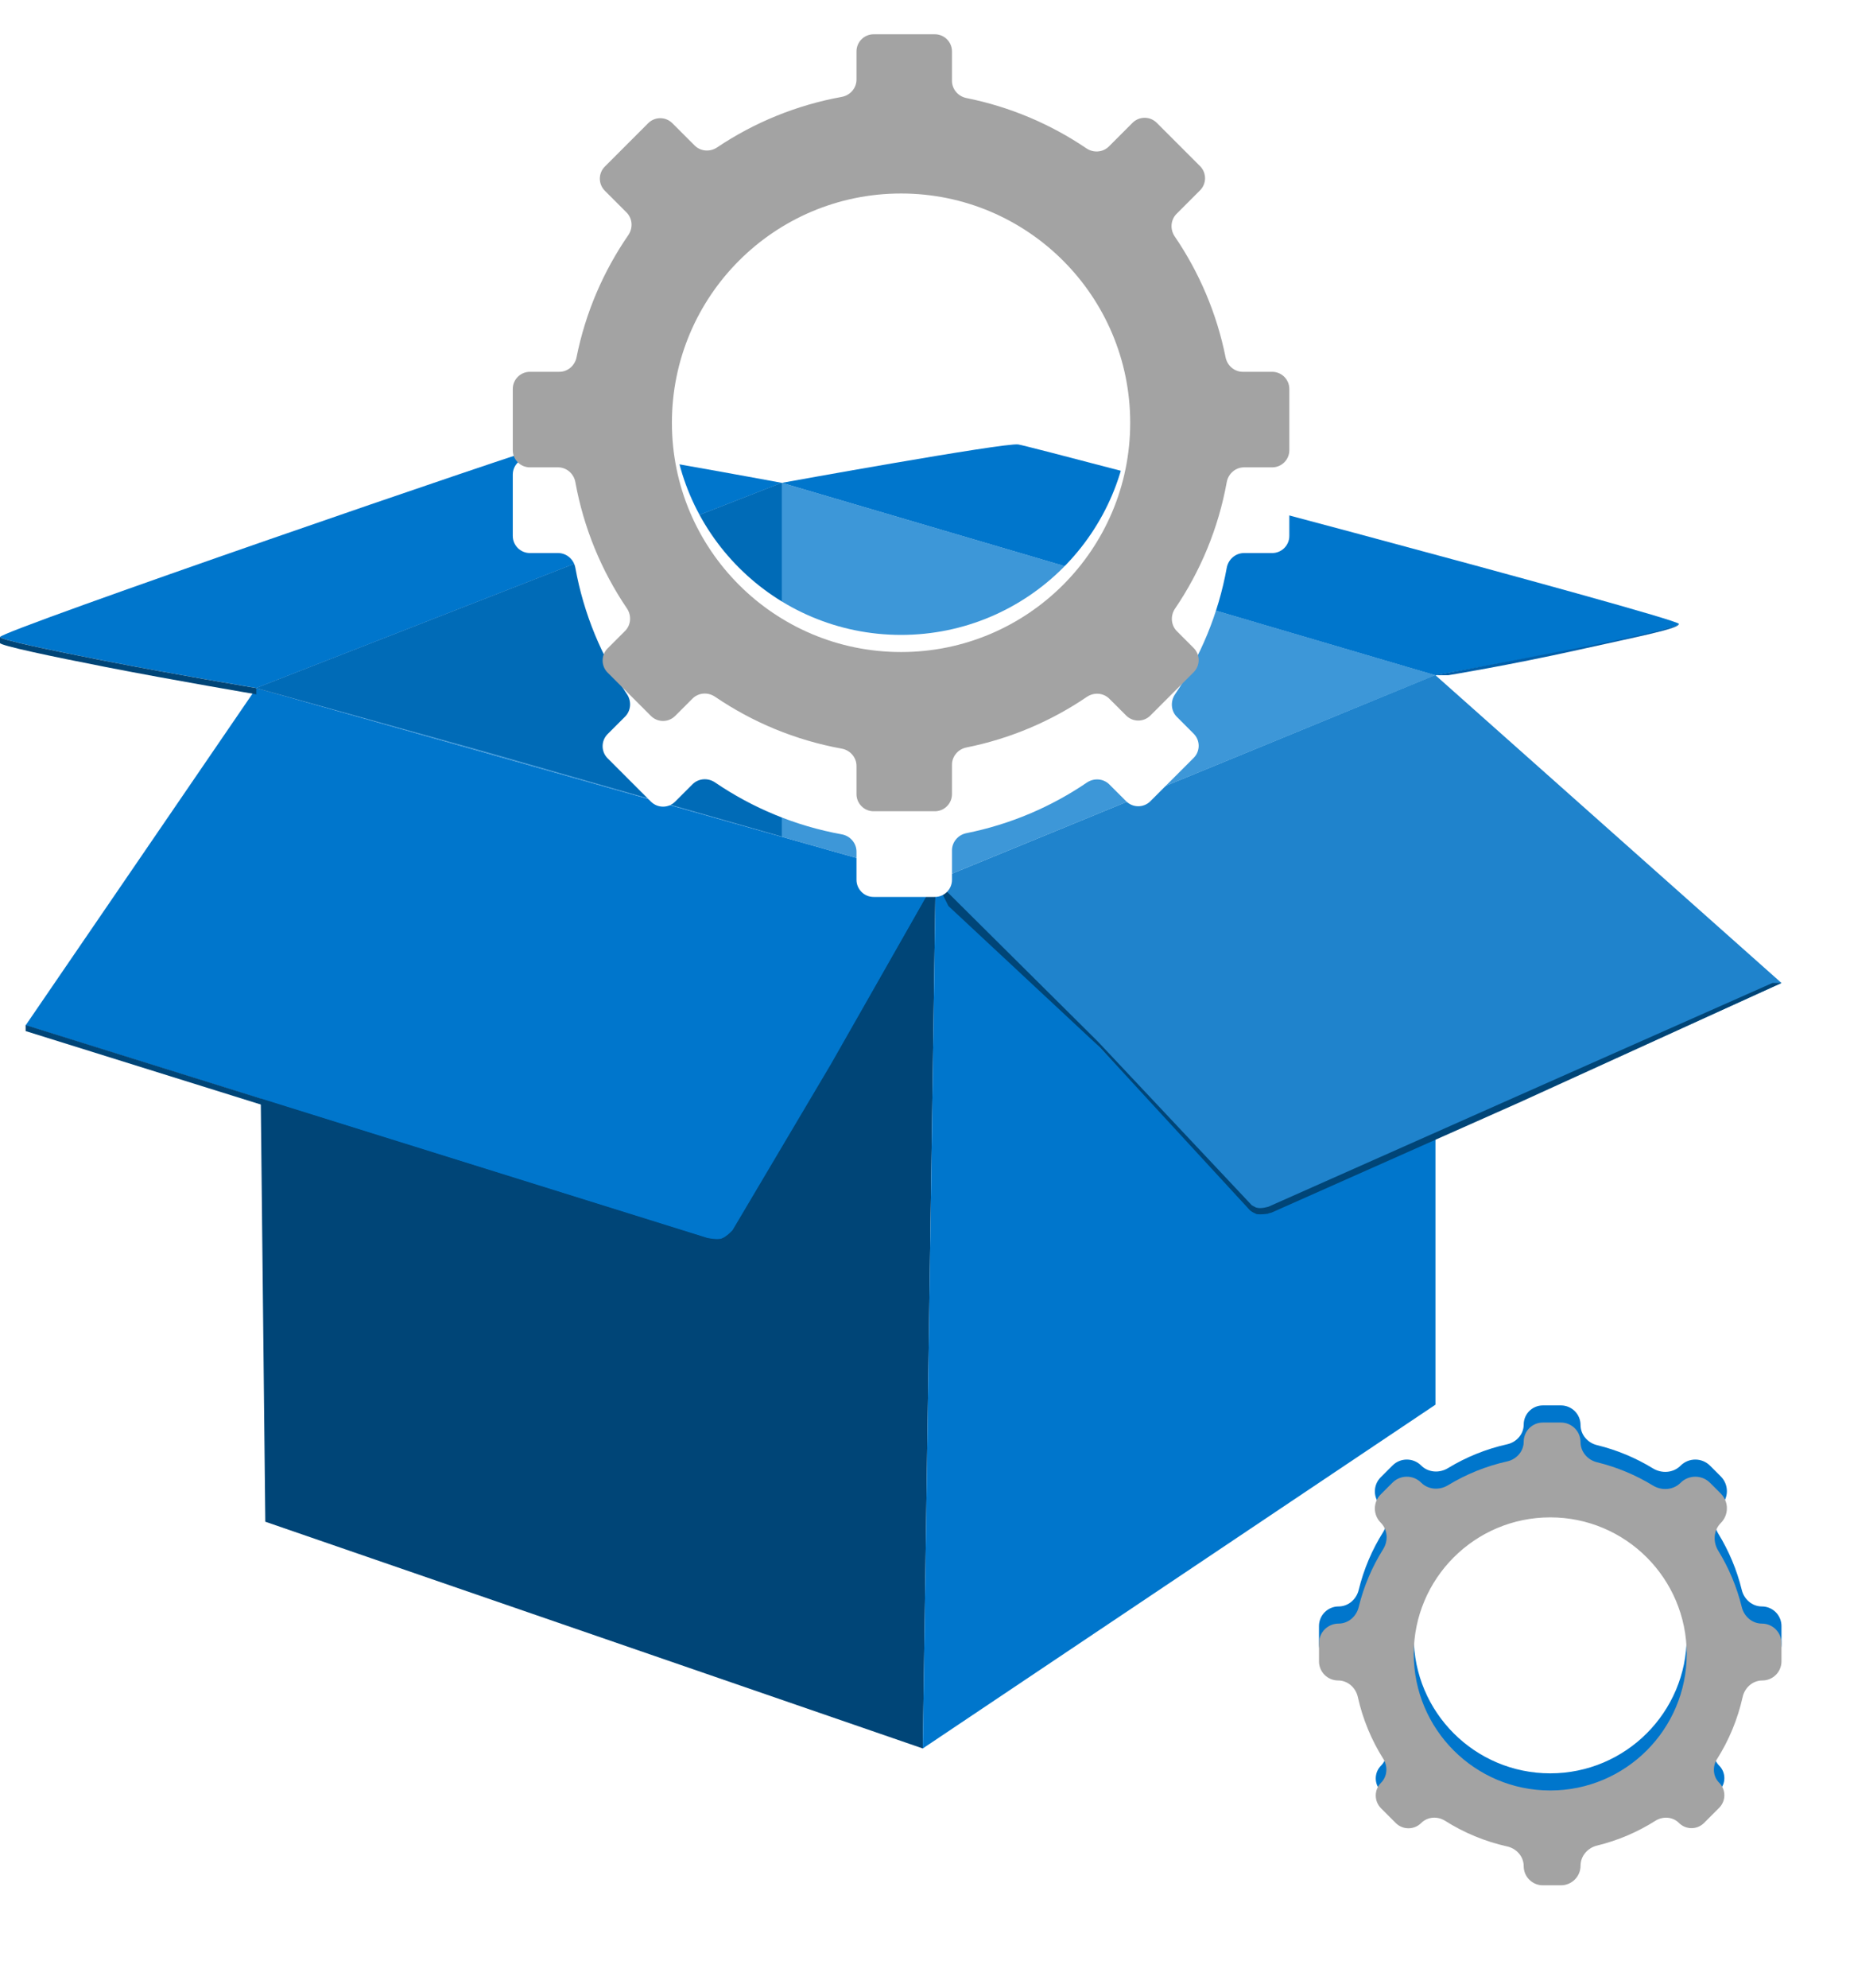 <svg width="108" height="116" viewBox="0 0 108 116" fill="none" xmlns="http://www.w3.org/2000/svg">
<path d="M14.964 40.179L54.619 51.402L53.871 102.016L15.488 88.786L14.964 40.179Z" fill="#004577"/>
<path d="M54.619 51.402L83.799 39.396V81.958L53.87 102.016L54.619 51.402Z" fill="#0076CC"/>
<path d="M14.964 40.144L1.496 59.826L21.706 66.135L41.283 72.245C41.283 72.245 41.866 72.378 42.149 72.278C42.432 72.178 42.782 71.795 42.782 71.795L48.525 62.107L54.619 51.367L14.964 40.144Z" fill="#0076CC"/>
<path d="M42.149 72.611C41.866 72.711 41.283 72.578 41.283 72.578L21.706 66.468L1.496 60.159V59.809L21.706 66.118L41.283 72.228C41.283 72.228 41.866 72.361 42.149 72.261V72.611Z" fill="#004577"/>
<path d="M53.87 52.863L48.508 62.439L42.765 72.128C42.765 72.128 42.432 72.511 42.132 72.611V72.261C42.416 72.161 42.765 71.778 42.765 71.778L48.508 62.09L54.619 51.367L53.87 52.863Z" fill="#004577"/>
<path d="M83.799 39.396L104 57.353L88.76 64.251L74.293 70.677C74.293 70.677 73.844 70.826 73.561 70.727C73.261 70.627 72.812 70.244 72.812 70.244L63.789 60.688L54.619 51.367L83.799 39.396Z" fill="#1F83CC"/>
<path d="M73.324 70.821C73.623 70.921 74.223 70.754 74.223 70.754L88.689 64.328L104 57.353H103.472L88.523 63.979L74.056 70.404C74.056 70.404 73.607 70.554 73.324 70.454V70.821Z" fill="#004577"/>
<path d="M55.367 52.863L64.221 61.117L72.961 70.606C72.961 70.606 73.078 70.726 73.324 70.82H74.072C73.772 70.72 73.078 70.323 73.078 70.323L64.088 60.768L54.619 51.367L55.367 52.863Z" fill="#004577"/>
<path d="M45.64 28.172V48.805L28.431 43.884L14.964 40.143L45.64 28.172Z" fill="#004577"/>
<path opacity="0.76" d="M45.64 28.172L83.799 39.395L54.619 51.366L14.964 40.143L45.64 28.172Z" fill="#0076CC"/>
<path d="M45.64 28.173L83.798 39.4C83.798 39.4 88.31 38.584 92.322 37.802C95.568 37.169 98.014 36.553 98.014 36.403C98.014 36.053 60.259 26.049 59.443 25.932C58.628 25.816 45.64 28.173 45.64 28.173Z" fill="#0076CC"/>
<path d="M84.547 39.396C84.547 39.396 88.058 38.825 92.143 37.917C95.77 37.11 98.014 36.683 98.014 36.403C98.014 36.553 95.389 37.169 92.143 37.802C88.114 38.584 83.799 39.395 83.799 39.395L84.547 39.396Z" fill="#005FAA"/>
<path d="M45.64 28.172L14.964 40.144C14.964 40.144 10.188 39.35 6.176 38.568C2.93 37.935 0 37.319 0 37.169C0 36.82 31.297 26.049 32.113 25.932C32.928 25.816 45.64 28.172 45.64 28.172Z" fill="#0076CC"/>
<path d="M15.011 40.519C15.011 40.519 10.188 39.702 6.176 38.919C2.93 38.286 0.033 37.669 0 37.519V37.169C0 37.319 2.93 37.936 6.176 38.569C10.205 39.352 14.964 40.147 14.964 40.147V40.519H15.011Z" fill="#004577"/>
<g style="mix-blend-mode:multiply" filter="url(#filter0_dd_1293_200011)">
<path fill-rule="evenodd" clip-rule="evenodd" d="M50.001 2C50.001 1.448 50.449 1 51.001 1H54.575C55.127 1 55.575 1.448 55.575 2V3.714C55.575 4.207 55.935 4.624 56.419 4.721C58.971 5.232 61.34 6.246 63.421 7.655C63.832 7.933 64.386 7.895 64.737 7.544L66.115 6.166C66.505 5.776 67.138 5.776 67.529 6.166L70.056 8.693C70.446 9.084 70.446 9.717 70.056 10.107L68.687 11.476C68.335 11.828 68.298 12.384 68.578 12.795C70.005 14.888 71.032 17.277 71.548 19.85C71.645 20.334 72.061 20.694 72.555 20.694H74.269C74.821 20.694 75.269 21.142 75.269 21.694V25.268C75.269 25.82 74.821 26.268 74.269 26.268H72.626C72.125 26.268 71.704 26.639 71.615 27.132C71.127 29.828 70.079 32.33 68.596 34.512C68.317 34.923 68.355 35.478 68.706 35.829L69.684 36.808C70.075 37.198 70.075 37.831 69.684 38.222L67.157 40.749C66.767 41.139 66.133 41.139 65.743 40.749L64.764 39.771C64.413 39.419 63.859 39.382 63.448 39.661C61.361 41.079 58.981 42.099 56.419 42.612C55.935 42.709 55.575 43.126 55.575 43.62V45.334C55.575 45.886 55.127 46.334 54.575 46.334H51.001C50.449 46.334 50.001 45.886 50.001 45.334V43.69C50.001 43.19 49.63 42.769 49.137 42.68C46.435 42.19 43.929 41.139 41.743 39.652C41.332 39.372 40.777 39.409 40.426 39.761L39.414 40.772C39.024 41.163 38.391 41.163 38 40.772L35.473 38.245C35.082 37.855 35.082 37.222 35.473 36.831L36.489 35.815C36.84 35.464 36.878 34.91 36.599 34.499C35.121 32.32 34.077 29.823 33.589 27.132C33.5 26.639 33.079 26.268 32.579 26.268H30.935C30.383 26.268 29.935 25.82 29.935 25.268V21.694C29.935 21.142 30.383 20.694 30.935 20.694H32.649C33.143 20.694 33.56 20.334 33.657 19.85C34.178 17.245 35.224 14.829 36.68 12.717C36.963 12.305 36.927 11.747 36.574 11.394L35.311 10.131C34.92 9.74 34.92 9.107 35.311 8.717L37.838 6.19C38.228 5.799 38.861 5.799 39.252 6.19L40.551 7.488C40.9 7.838 41.451 7.877 41.862 7.602C44.019 6.157 46.484 5.134 49.137 4.654C49.63 4.565 50.001 4.144 50.001 3.643V2ZM52.602 37.044C59.99 37.044 65.979 31.055 65.979 23.667C65.979 16.279 59.99 10.29 52.602 10.29C45.214 10.29 39.225 16.279 39.225 23.667C39.225 31.055 45.214 37.044 52.602 37.044Z" fill="white"/>
</g>
<g filter="url(#filter1_b_1293_200011)">
<path fill-rule="evenodd" clip-rule="evenodd" d="M50.001 2C50.001 1.448 50.449 1 51.001 1H54.575C55.127 1 55.575 1.448 55.575 2V3.714C55.575 4.207 55.935 4.624 56.419 4.721C58.971 5.232 61.34 6.246 63.421 7.655C63.832 7.933 64.386 7.895 64.737 7.544L66.115 6.166C66.505 5.776 67.138 5.776 67.529 6.166L70.056 8.693C70.446 9.084 70.446 9.717 70.056 10.107L68.687 11.476C68.335 11.828 68.298 12.384 68.578 12.795C70.005 14.888 71.032 17.277 71.548 19.85C71.645 20.334 72.061 20.694 72.555 20.694H74.269C74.821 20.694 75.269 21.142 75.269 21.694V25.268C75.269 25.82 74.821 26.268 74.269 26.268H72.626C72.125 26.268 71.704 26.639 71.615 27.132C71.127 29.828 70.079 32.33 68.596 34.512C68.317 34.923 68.355 35.478 68.706 35.829L69.684 36.808C70.075 37.198 70.075 37.831 69.684 38.222L67.157 40.749C66.767 41.139 66.133 41.139 65.743 40.749L64.764 39.771C64.413 39.419 63.859 39.382 63.448 39.661C61.361 41.079 58.981 42.099 56.419 42.612C55.935 42.709 55.575 43.126 55.575 43.62V45.334C55.575 45.886 55.127 46.334 54.575 46.334H51.001C50.449 46.334 50.001 45.886 50.001 45.334V43.69C50.001 43.19 49.63 42.769 49.137 42.68C46.435 42.19 43.929 41.139 41.743 39.652C41.332 39.372 40.777 39.409 40.426 39.761L39.414 40.772C39.024 41.163 38.391 41.163 38 40.772L35.473 38.245C35.082 37.855 35.082 37.222 35.473 36.831L36.489 35.815C36.84 35.464 36.878 34.91 36.599 34.499C35.121 32.32 34.077 29.823 33.589 27.132C33.5 26.639 33.079 26.268 32.579 26.268H30.935C30.383 26.268 29.935 25.82 29.935 25.268V21.694C29.935 21.142 30.383 20.694 30.935 20.694H32.649C33.143 20.694 33.56 20.334 33.657 19.85C34.178 17.245 35.224 14.829 36.68 12.717C36.963 12.305 36.927 11.747 36.574 11.394L35.311 10.131C34.92 9.74 34.92 9.107 35.311 8.717L37.838 6.19C38.228 5.799 38.861 5.799 39.252 6.19L40.551 7.488C40.9 7.838 41.451 7.877 41.862 7.602C44.019 6.157 46.484 5.134 49.137 4.654C49.63 4.565 50.001 4.144 50.001 3.643V2ZM52.602 37.044C59.99 37.044 65.979 31.055 65.979 23.667C65.979 16.279 59.99 10.29 52.602 10.29C45.214 10.29 39.225 16.279 39.225 23.667C39.225 31.055 45.214 37.044 52.602 37.044Z" fill="white"/>
</g>
<g style="mix-blend-mode:hard-light" filter="url(#filter2_ii_1293_200011)">
<path fill-rule="evenodd" clip-rule="evenodd" d="M50.001 2C50.001 1.448 50.449 1 51.001 1H54.575C55.127 1 55.575 1.448 55.575 2V3.714C55.575 4.207 55.935 4.624 56.419 4.721C58.971 5.232 61.34 6.246 63.421 7.655C63.832 7.933 64.386 7.895 64.737 7.544L66.115 6.166C66.505 5.776 67.138 5.776 67.529 6.166L70.056 8.693C70.446 9.084 70.446 9.717 70.056 10.107L68.687 11.476C68.335 11.828 68.298 12.384 68.578 12.795C70.005 14.888 71.032 17.277 71.548 19.85C71.645 20.334 72.061 20.694 72.555 20.694H74.269C74.821 20.694 75.269 21.142 75.269 21.694V25.268C75.269 25.82 74.821 26.268 74.269 26.268H72.626C72.125 26.268 71.704 26.639 71.615 27.132C71.127 29.828 70.079 32.33 68.596 34.512C68.317 34.923 68.355 35.478 68.706 35.829L69.684 36.808C70.075 37.198 70.075 37.831 69.684 38.222L67.157 40.749C66.767 41.139 66.133 41.139 65.743 40.749L64.764 39.771C64.413 39.419 63.859 39.382 63.448 39.661C61.361 41.079 58.981 42.099 56.419 42.612C55.935 42.709 55.575 43.126 55.575 43.62V45.334C55.575 45.886 55.127 46.334 54.575 46.334H51.001C50.449 46.334 50.001 45.886 50.001 45.334V43.69C50.001 43.19 49.63 42.769 49.137 42.68C46.435 42.19 43.929 41.139 41.743 39.652C41.332 39.372 40.777 39.409 40.426 39.761L39.414 40.772C39.024 41.163 38.391 41.163 38 40.772L35.473 38.245C35.082 37.855 35.082 37.222 35.473 36.831L36.489 35.815C36.84 35.464 36.878 34.91 36.599 34.499C35.121 32.32 34.077 29.823 33.589 27.132C33.5 26.639 33.079 26.268 32.579 26.268H30.935C30.383 26.268 29.935 25.82 29.935 25.268V21.694C29.935 21.142 30.383 20.694 30.935 20.694H32.649C33.143 20.694 33.56 20.334 33.657 19.85C34.178 17.245 35.224 14.829 36.68 12.717C36.963 12.305 36.927 11.747 36.574 11.394L35.311 10.131C34.92 9.74 34.92 9.107 35.311 8.717L37.838 6.19C38.228 5.799 38.861 5.799 39.252 6.19L40.551 7.488C40.9 7.838 41.451 7.877 41.862 7.602C44.019 6.157 46.484 5.134 49.137 4.654C49.63 4.565 50.001 4.144 50.001 3.643V2ZM52.602 37.044C59.99 37.044 65.979 31.055 65.979 23.667C65.979 16.279 59.99 10.29 52.602 10.29C45.214 10.29 39.225 16.279 39.225 23.667C39.225 31.055 45.214 37.044 52.602 37.044Z" fill="#A3A3A3"/>
</g>
<g style="mix-blend-mode:multiply" filter="url(#filter3_dd_1293_200011)">
<path fill-rule="evenodd" clip-rule="evenodd" d="M88.951 83.118C88.951 82.5 89.451 82 90.069 82H91.125C91.758 82 92.27 82.513 92.27 83.145C92.27 83.71 92.684 84.185 93.233 84.318C94.399 84.602 95.495 85.064 96.491 85.672C97.007 85.988 97.68 85.945 98.108 85.517C98.583 85.041 99.355 85.041 99.83 85.517L100.458 86.145C100.932 86.619 100.932 87.387 100.458 87.861C100.032 88.288 99.99 88.96 100.306 89.474C100.925 90.48 101.394 91.588 101.682 92.767C101.815 93.316 102.29 93.73 102.855 93.73C103.487 93.73 104 94.242 104 94.875V95.931C104 96.549 103.5 97.049 102.882 97.049C102.323 97.049 101.855 97.465 101.733 98.011C101.442 99.318 100.929 100.542 100.235 101.64C99.96 102.075 99.997 102.65 100.361 103.014C100.767 103.419 100.767 104.076 100.361 104.481L99.481 105.361C99.076 105.767 98.419 105.767 98.014 105.361C97.65 104.997 97.075 104.96 96.64 105.235C95.604 105.89 94.457 106.384 93.233 106.682C92.684 106.815 92.27 107.29 92.27 107.855C92.27 108.487 91.758 109 91.125 109H90.069C89.451 109 88.951 108.5 88.951 107.882C88.951 107.323 88.535 106.855 87.989 106.733C86.683 106.443 85.46 105.93 84.363 105.237C83.921 104.958 83.338 104.995 82.968 105.365C82.557 105.776 81.891 105.776 81.481 105.365L80.623 104.507C80.211 104.095 80.211 103.428 80.623 103.016C80.993 102.646 81.031 102.063 80.752 101.619C80.064 100.527 79.556 99.31 79.267 98.011C79.145 97.465 78.677 97.049 78.118 97.049C77.5 97.049 77 96.549 77 95.931V94.875C77 94.242 77.513 93.73 78.145 93.73C78.71 93.73 79.185 93.316 79.318 92.767C79.613 91.555 80.1 90.419 80.745 89.392C81.054 88.9 81.015 88.251 80.603 87.84C80.149 87.386 80.149 86.648 80.603 86.194L81.291 85.507C81.753 85.044 82.502 85.044 82.965 85.507C83.379 85.921 84.029 85.964 84.529 85.66C85.583 85.019 86.748 84.543 87.989 84.267C88.535 84.145 88.951 83.677 88.951 83.118ZM90.5 103.467C94.9 103.467 98.467 99.9 98.467 95.5C98.467 91.1 94.9 87.533 90.5 87.533C86.1 87.533 82.533 91.1 82.533 95.5C82.533 99.9 86.1 103.467 90.5 103.467Z" fill="white"/>
</g>
<g filter="url(#filter4_b_1293_200011)">
<path fill-rule="evenodd" clip-rule="evenodd" d="M88.951 83.118C88.951 82.5 89.451 82 90.069 82H91.125C91.758 82 92.27 82.513 92.27 83.145C92.27 83.71 92.684 84.185 93.233 84.318C94.399 84.602 95.495 85.064 96.491 85.672C97.007 85.988 97.68 85.945 98.108 85.517C98.583 85.041 99.355 85.041 99.83 85.517L100.458 86.145C100.932 86.619 100.932 87.387 100.458 87.861C100.032 88.288 99.99 88.96 100.306 89.474C100.925 90.48 101.394 91.588 101.682 92.767C101.815 93.316 102.29 93.73 102.855 93.73C103.487 93.73 104 94.242 104 94.875V95.931C104 96.549 103.5 97.049 102.882 97.049C102.323 97.049 101.855 97.465 101.733 98.011C101.442 99.318 100.929 100.542 100.235 101.64C99.96 102.075 99.997 102.65 100.361 103.014C100.767 103.419 100.767 104.076 100.361 104.481L99.481 105.361C99.076 105.767 98.419 105.767 98.014 105.361C97.65 104.997 97.075 104.96 96.64 105.235C95.604 105.89 94.457 106.384 93.233 106.682C92.684 106.815 92.27 107.29 92.27 107.855C92.27 108.487 91.758 109 91.125 109H90.069C89.451 109 88.951 108.5 88.951 107.882C88.951 107.323 88.535 106.855 87.989 106.733C86.683 106.443 85.46 105.93 84.363 105.237C83.921 104.958 83.338 104.995 82.968 105.365C82.557 105.776 81.891 105.776 81.481 105.365L80.623 104.507C80.211 104.095 80.211 103.428 80.623 103.016C80.993 102.646 81.031 102.063 80.752 101.619C80.064 100.527 79.556 99.31 79.267 98.011C79.145 97.465 78.677 97.049 78.118 97.049C77.5 97.049 77 96.549 77 95.931V94.875C77 94.242 77.513 93.73 78.145 93.73C78.71 93.73 79.185 93.316 79.318 92.767C79.613 91.555 80.1 90.419 80.745 89.392C81.054 88.9 81.015 88.251 80.603 87.84C80.149 87.386 80.149 86.648 80.603 86.194L81.291 85.507C81.753 85.044 82.502 85.044 82.965 85.507C83.379 85.921 84.029 85.964 84.529 85.66C85.583 85.019 86.748 84.543 87.989 84.267C88.535 84.145 88.951 83.677 88.951 83.118ZM90.5 103.467C94.9 103.467 98.467 99.9 98.467 95.5C98.467 91.1 94.9 87.533 90.5 87.533C86.1 87.533 82.533 91.1 82.533 95.5C82.533 99.9 86.1 103.467 90.5 103.467Z" fill="#0076CC"/>
</g>
<g style="mix-blend-mode:hard-light" filter="url(#filter5_ii_1293_200011)">
<path fill-rule="evenodd" clip-rule="evenodd" d="M88.951 83.118C88.951 82.5 89.451 82 90.069 82H91.125C91.758 82 92.27 82.513 92.27 83.145C92.27 83.71 92.684 84.185 93.233 84.318C94.399 84.602 95.495 85.064 96.491 85.672C97.007 85.988 97.68 85.945 98.108 85.517C98.583 85.041 99.355 85.041 99.83 85.517L100.458 86.145C100.932 86.619 100.932 87.387 100.458 87.861C100.032 88.288 99.99 88.96 100.306 89.474C100.925 90.48 101.394 91.588 101.682 92.767C101.815 93.316 102.29 93.73 102.855 93.73C103.487 93.73 104 94.242 104 94.875V95.931C104 96.549 103.5 97.049 102.882 97.049C102.323 97.049 101.855 97.465 101.733 98.011C101.442 99.318 100.929 100.542 100.235 101.64C99.96 102.075 99.997 102.65 100.361 103.014C100.767 103.419 100.767 104.076 100.361 104.481L99.481 105.361C99.076 105.767 98.419 105.767 98.014 105.361C97.65 104.997 97.075 104.96 96.64 105.235C95.604 105.89 94.457 106.384 93.233 106.682C92.684 106.815 92.27 107.29 92.27 107.855C92.27 108.487 91.758 109 91.125 109H90.069C89.451 109 88.951 108.5 88.951 107.882C88.951 107.323 88.535 106.855 87.989 106.733C86.683 106.443 85.46 105.93 84.363 105.237C83.921 104.958 83.338 104.995 82.968 105.365C82.557 105.776 81.891 105.776 81.481 105.365L80.623 104.507C80.211 104.095 80.211 103.428 80.623 103.016C80.993 102.646 81.031 102.063 80.752 101.619C80.064 100.527 79.556 99.31 79.267 98.011C79.145 97.465 78.677 97.049 78.118 97.049C77.5 97.049 77 96.549 77 95.931V94.875C77 94.242 77.513 93.73 78.145 93.73C78.71 93.73 79.185 93.316 79.318 92.767C79.613 91.555 80.1 90.419 80.745 89.392C81.054 88.9 81.015 88.251 80.603 87.84C80.149 87.386 80.149 86.648 80.603 86.194L81.291 85.507C81.753 85.044 82.502 85.044 82.965 85.507C83.379 85.921 84.029 85.964 84.529 85.66C85.583 85.019 86.748 84.543 87.989 84.267C88.535 84.145 88.951 83.677 88.951 83.118ZM90.5 103.467C94.9 103.467 98.467 99.9 98.467 95.5C98.467 91.1 94.9 87.533 90.5 87.533C86.1 87.533 82.533 91.1 82.533 95.5C82.533 99.9 86.1 103.467 90.5 103.467Z" fill="#A3A3A3"/>
</g>
<defs>
<filter id="filter0_dd_1293_200011" x="25.935" y="0" width="53.334" height="53.334" filterUnits="userSpaceOnUse" color-interpolation-filters="sRGB">
<feFlood flood-opacity="0" result="BackgroundImageFix"/>
<feColorMatrix in="SourceAlpha" type="matrix" values="0 0 0 0 0 0 0 0 0 0 0 0 0 0 0 0 0 0 127 0" result="hardAlpha"/>
<feOffset dy="3"/>
<feGaussianBlur stdDeviation="1.5"/>
<feColorMatrix type="matrix" values="0 0 0 0 0 0 0 0 0 0 0 0 0 0 0 0 0 0 0.12 0"/>
<feBlend mode="normal" in2="BackgroundImageFix" result="effect1_dropShadow_1293_200011"/>
<feColorMatrix in="SourceAlpha" type="matrix" values="0 0 0 0 0 0 0 0 0 0 0 0 0 0 0 0 0 0 127 0" result="hardAlpha"/>
<feOffset dy="3"/>
<feGaussianBlur stdDeviation="2"/>
<feColorMatrix type="matrix" values="0 0 0 0 0 0 0 0 0 0 0 0 0 0 0 0 0 0 0.14 0"/>
<feBlend mode="normal" in2="effect1_dropShadow_1293_200011" result="effect2_dropShadow_1293_200011"/>
<feBlend mode="normal" in="SourceGraphic" in2="effect2_dropShadow_1293_200011" result="shape"/>
</filter>
<filter id="filter1_b_1293_200011" x="27.935" y="-1" width="49.334" height="49.334" filterUnits="userSpaceOnUse" color-interpolation-filters="sRGB">
<feFlood flood-opacity="0" result="BackgroundImageFix"/>
<feGaussianBlur in="BackgroundImageFix" stdDeviation="1"/>
<feComposite in2="SourceAlpha" operator="in" result="effect1_backgroundBlur_1293_200011"/>
<feBlend mode="normal" in="SourceGraphic" in2="effect1_backgroundBlur_1293_200011" result="shape"/>
</filter>
<filter id="filter2_ii_1293_200011" x="29.935" y="1" width="45.334" height="45.334" filterUnits="userSpaceOnUse" color-interpolation-filters="sRGB">
<feFlood flood-opacity="0" result="BackgroundImageFix"/>
<feBlend mode="normal" in="SourceGraphic" in2="BackgroundImageFix" result="shape"/>
<feColorMatrix in="SourceAlpha" type="matrix" values="0 0 0 0 0 0 0 0 0 0 0 0 0 0 0 0 0 0 127 0" result="hardAlpha"/>
<feOffset dy="1"/>
<feComposite in2="hardAlpha" operator="arithmetic" k2="-1" k3="1"/>
<feColorMatrix type="matrix" values="0 0 0 0 1 0 0 0 0 1 0 0 0 0 1 0 0 0 0.5 0"/>
<feBlend mode="normal" in2="shape" result="effect1_innerShadow_1293_200011"/>
<feColorMatrix in="SourceAlpha" type="matrix" values="0 0 0 0 0 0 0 0 0 0 0 0 0 0 0 0 0 0 127 0" result="hardAlpha"/>
<feOffset/>
<feGaussianBlur stdDeviation="5"/>
<feComposite in2="hardAlpha" operator="arithmetic" k2="-1" k3="1"/>
<feColorMatrix type="matrix" values="0 0 0 0 1 0 0 0 0 1 0 0 0 0 1 0 0 0 1 0"/>
<feBlend mode="normal" in2="effect1_innerShadow_1293_200011" result="effect2_innerShadow_1293_200011"/>
</filter>
<filter id="filter3_dd_1293_200011" x="73" y="81" width="35" height="35" filterUnits="userSpaceOnUse" color-interpolation-filters="sRGB">
<feFlood flood-opacity="0" result="BackgroundImageFix"/>
<feColorMatrix in="SourceAlpha" type="matrix" values="0 0 0 0 0 0 0 0 0 0 0 0 0 0 0 0 0 0 127 0" result="hardAlpha"/>
<feOffset dy="3"/>
<feGaussianBlur stdDeviation="1.5"/>
<feColorMatrix type="matrix" values="0 0 0 0 0 0 0 0 0 0 0 0 0 0 0 0 0 0 0.12 0"/>
<feBlend mode="normal" in2="BackgroundImageFix" result="effect1_dropShadow_1293_200011"/>
<feColorMatrix in="SourceAlpha" type="matrix" values="0 0 0 0 0 0 0 0 0 0 0 0 0 0 0 0 0 0 127 0" result="hardAlpha"/>
<feOffset dy="3"/>
<feGaussianBlur stdDeviation="2"/>
<feColorMatrix type="matrix" values="0 0 0 0 0 0 0 0 0 0 0 0 0 0 0 0 0 0 0.14 0"/>
<feBlend mode="normal" in2="effect1_dropShadow_1293_200011" result="effect2_dropShadow_1293_200011"/>
<feBlend mode="normal" in="SourceGraphic" in2="effect2_dropShadow_1293_200011" result="shape"/>
</filter>
<filter id="filter4_b_1293_200011" x="75" y="80" width="31" height="31" filterUnits="userSpaceOnUse" color-interpolation-filters="sRGB">
<feFlood flood-opacity="0" result="BackgroundImageFix"/>
<feGaussianBlur in="BackgroundImageFix" stdDeviation="1"/>
<feComposite in2="SourceAlpha" operator="in" result="effect1_backgroundBlur_1293_200011"/>
<feBlend mode="normal" in="SourceGraphic" in2="effect1_backgroundBlur_1293_200011" result="shape"/>
</filter>
<filter id="filter5_ii_1293_200011" x="77" y="82" width="27" height="27" filterUnits="userSpaceOnUse" color-interpolation-filters="sRGB">
<feFlood flood-opacity="0" result="BackgroundImageFix"/>
<feBlend mode="normal" in="SourceGraphic" in2="BackgroundImageFix" result="shape"/>
<feColorMatrix in="SourceAlpha" type="matrix" values="0 0 0 0 0 0 0 0 0 0 0 0 0 0 0 0 0 0 127 0" result="hardAlpha"/>
<feOffset dy="1"/>
<feComposite in2="hardAlpha" operator="arithmetic" k2="-1" k3="1"/>
<feColorMatrix type="matrix" values="0 0 0 0 0.196 0 0 0 0 0.629 0 0 0 0 0.961 0 0 0 1 0"/>
<feBlend mode="normal" in2="shape" result="effect1_innerShadow_1293_200011"/>
<feColorMatrix in="SourceAlpha" type="matrix" values="0 0 0 0 0 0 0 0 0 0 0 0 0 0 0 0 0 0 127 0" result="hardAlpha"/>
<feOffset/>
<feGaussianBlur stdDeviation="5"/>
<feComposite in2="hardAlpha" operator="arithmetic" k2="-1" k3="1"/>
<feColorMatrix type="matrix" values="0 0 0 0 0 0 0 0 0 0.48 0 0 0 0 0.848 0 0 0 1 0"/>
<feBlend mode="normal" in2="effect1_innerShadow_1293_200011" result="effect2_innerShadow_1293_200011"/>
</filter>
</defs>
</svg>
